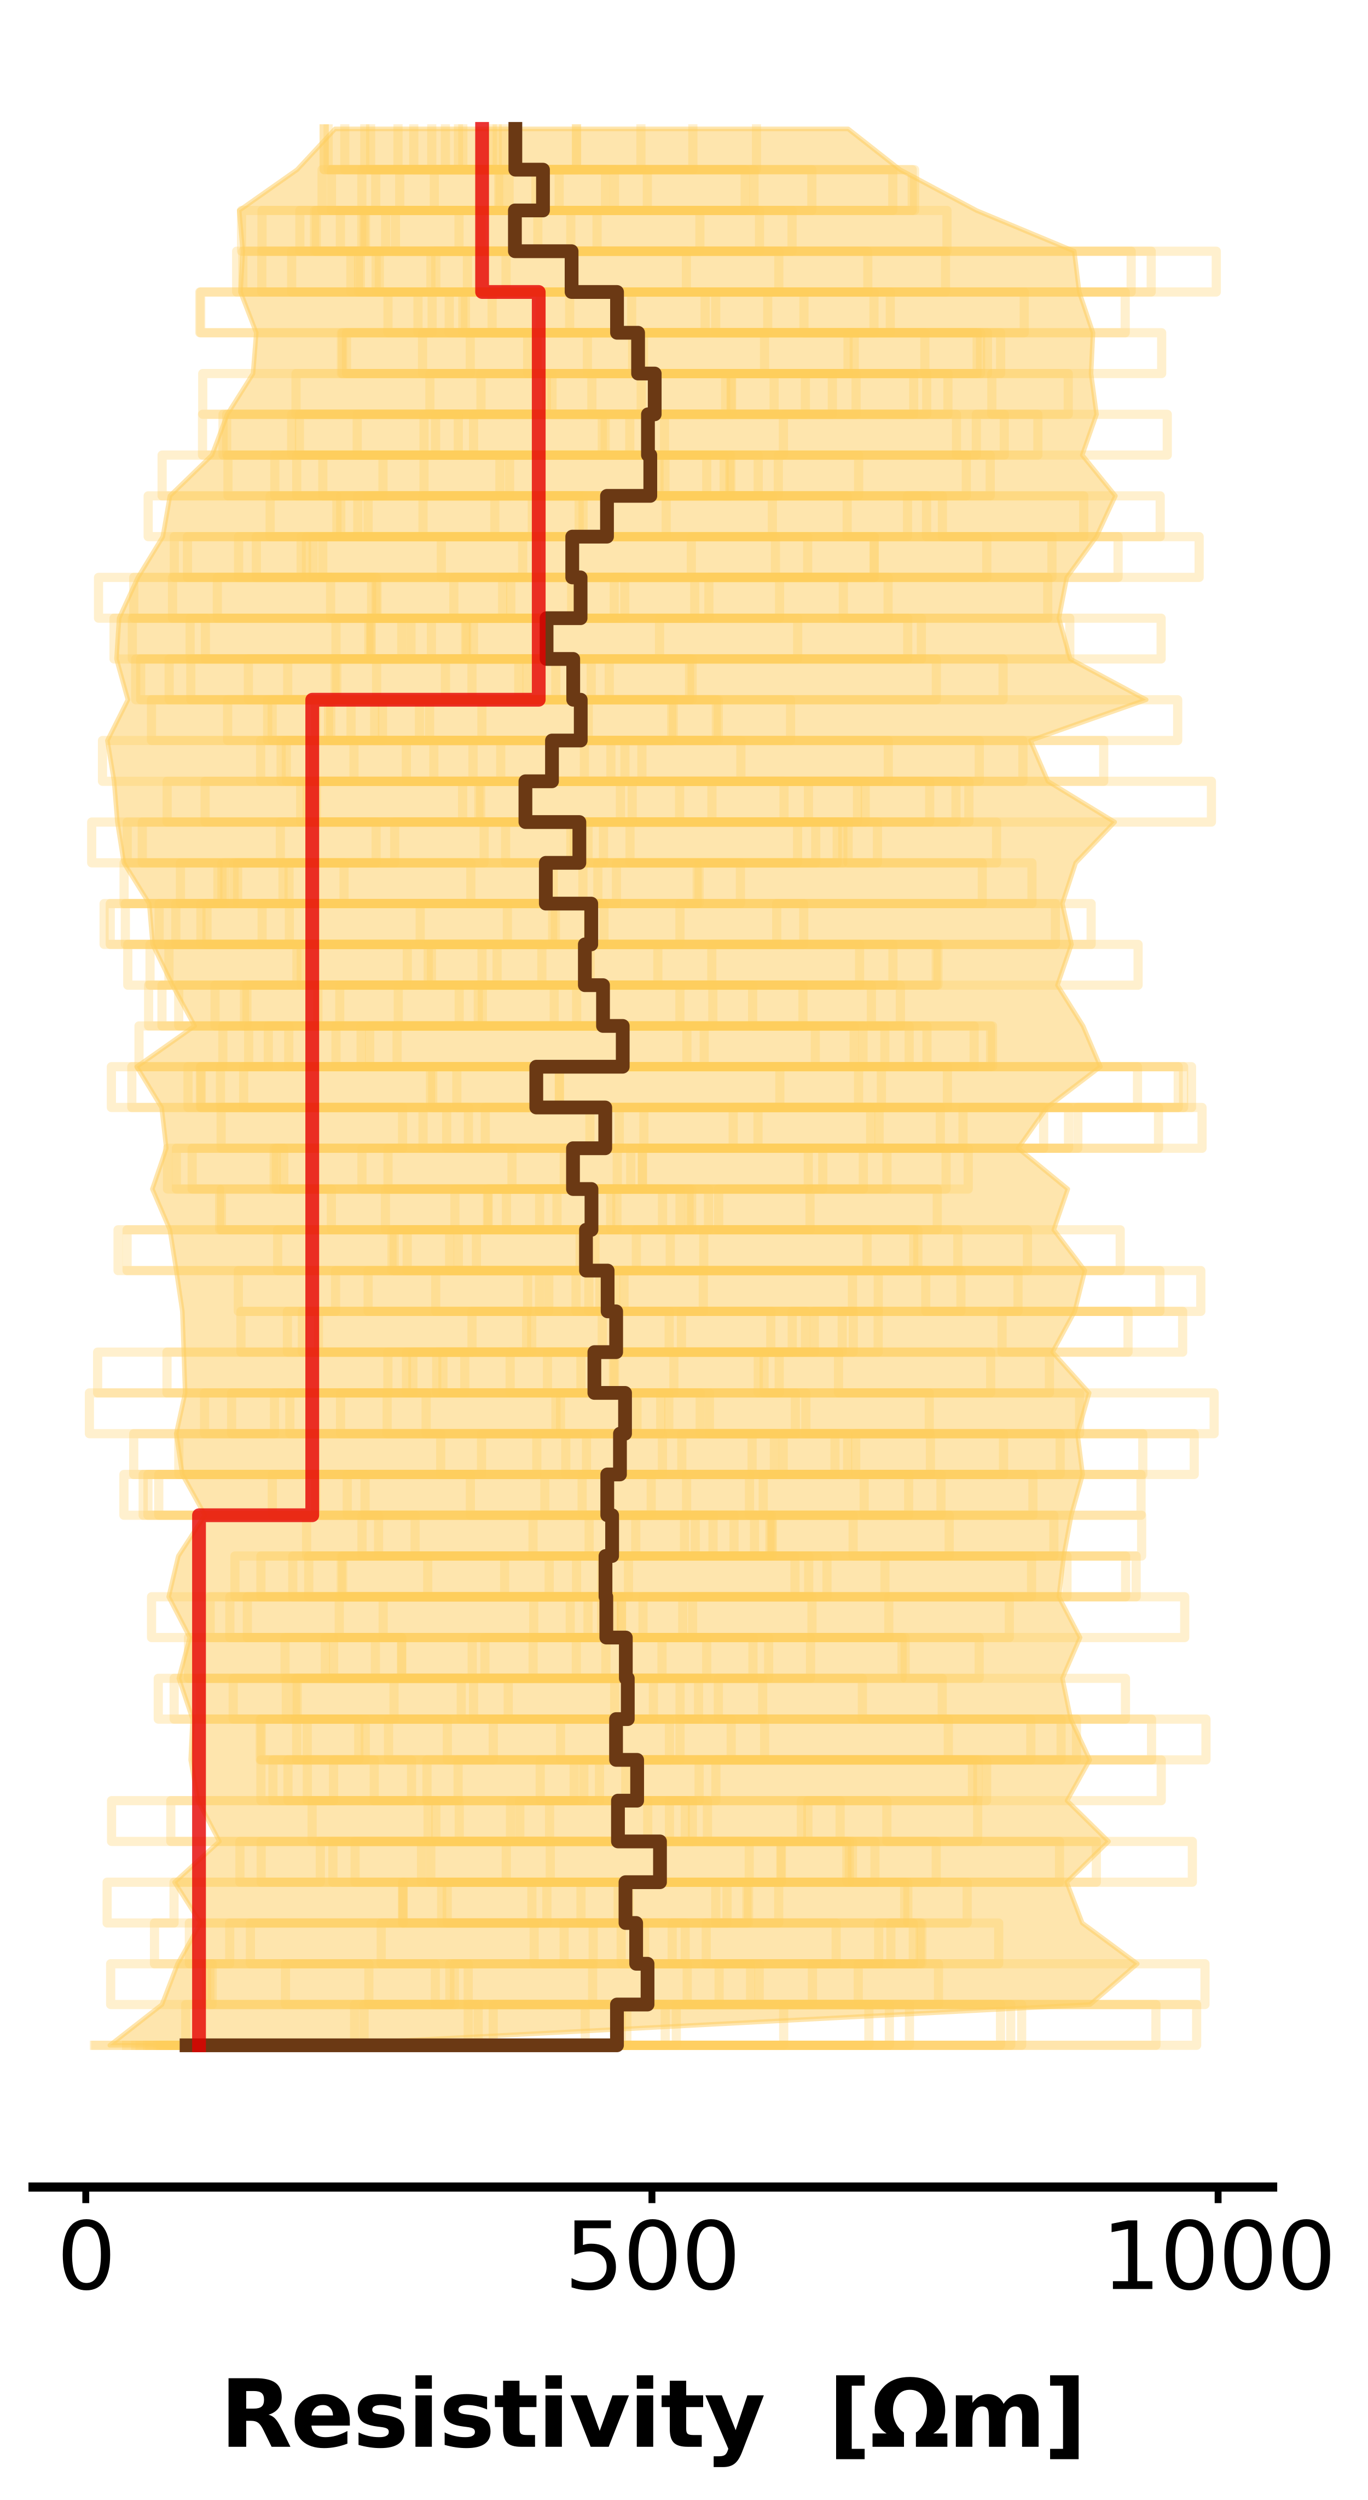 <?xml version="1.0" encoding="utf-8" standalone="no"?>
<!DOCTYPE svg PUBLIC "-//W3C//DTD SVG 1.1//EN"
  "http://www.w3.org/Graphics/SVG/1.1/DTD/svg11.dtd">
<svg xmlns:xlink="http://www.w3.org/1999/xlink" width="297.975pt" height="544.356pt" viewBox="0 0 297.975 544.356" xmlns="http://www.w3.org/2000/svg" version="1.1">
 <defs>
  <style type="text/css">*{stroke-linejoin: round; stroke-linecap: butt}</style>
 </defs>
 <g id="figure_1">
  <g id="patch_1">
   <path d="M 0 544.356 
L 297.975 544.356 
L 297.975 0 
L 0 0 
z
" style="fill: #ffffff"/>
  </g>
  <g id="axes_1">
   <g id="patch_2">
    <path d="M 7.2 466.2 
L 277.2 466.2 
L 277.2 7.2 
L 7.2 7.2 
z
" style="fill: #ffffff"/>
   </g>
   <g id="PolyCollection_1">
    <defs>
     <path id="m4cb17509aa" d="M 72.978 -516.293 
L 184.748 -516.293 
L 196.039 -507.414 
L 212.685 -498.536 
L 233.986 -489.658 
L 235.075 -480.78 
L 238.071 -471.902 
L 237.651 -463.024 
L 238.843 -454.146 
L 235.731 -445.267 
L 242.952 -436.389 
L 238.834 -427.511 
L 232.366 -418.633 
L 230.649 -409.755 
L 233.111 -400.877 
L 249.655 -391.999 
L 224.439 -383.12 
L 228.259 -374.242 
L 242.79 -365.364 
L 234.308 -356.486 
L 231.395 -347.608 
L 233.384 -338.73 
L 230.327 -329.852 
L 235.911 -320.973 
L 239.685 -312.095 
L 228.053 -303.217 
L 221.769 -294.339 
L 232.585 -285.461 
L 229.527 -276.583 
L 236.3 -267.705 
L 234.096 -258.826 
L 229.264 -249.948 
L 237.242 -241.07 
L 234.692 -232.192 
L 235.822 -223.314 
L 233.343 -214.436 
L 231.699 -205.558 
L 230.631 -196.679 
L 235.26 -187.801 
L 231.408 -178.923 
L 233.23 -170.045 
L 237.37 -161.167 
L 232.426 -152.289 
L 241.457 -143.411 
L 232.35 -134.532 
L 235.732 -125.654 
L 247.721 -116.776 
L 237.453 -107.898 
L 68.17 -99.02 
L 23.919 -99.02 
L 23.919 -99.02 
L 35.283 -107.898 
L 38.691 -116.776 
L 43.692 -125.654 
L 38.027 -134.532 
L 47.778 -143.411 
L 43.128 -152.289 
L 41.534 -161.167 
L 41.953 -170.045 
L 38.963 -178.923 
L 41.342 -187.801 
L 36.746 -196.679 
L 38.844 -205.558 
L 44.641 -214.436 
L 39.718 -223.314 
L 38.388 -232.192 
L 40.33 -241.07 
L 40.037 -249.948 
L 39.72 -258.826 
L 38.401 -267.705 
L 37.003 -276.583 
L 33.188 -285.461 
L 36.225 -294.339 
L 35.204 -303.217 
L 29.785 -312.095 
L 42.395 -320.973 
L 37.568 -329.852 
L 33.251 -338.73 
L 32.502 -347.608 
L 26.974 -356.486 
L 25.567 -365.364 
L 24.855 -374.242 
L 23.394 -383.12 
L 27.854 -391.999 
L 25.376 -400.877 
L 25.942 -409.755 
L 30.044 -418.633 
L 35.471 -427.511 
L 37.015 -436.389 
L 46.17 -445.267 
L 49.506 -454.146 
L 55.116 -463.024 
L 55.819 -471.902 
L 52.391 -480.78 
L 52.885 -489.658 
L 52.103 -498.536 
L 64.715 -507.414 
L 72.978 -516.293 
z
" style="stroke: #fecc5c; stroke-opacity: 0.5"/>
    </defs>
    <g clip-path="url(#pfdc340bd4a)">
     <use xlink:href="#m4cb17509aa" x="0" y="544.356" style="fill: #fecc5c; fill-opacity: 0.5; stroke: #fecc5c; stroke-opacity: 0.5"/>
    </g>
   </g>
   <g id="matplotlib.axis_1">
    <g id="xtick_1">
     <g id="line2d_1">
      <defs>
       <path id="mb554b889c2" d="M 0 0 
L 0 3.5 
" style="stroke: #000000; stroke-width: 1.5"/>
      </defs>
      <g>
       <use xlink:href="#mb554b889c2" x="18.686" y="476.2" style="stroke: #000000; stroke-width: 1.5"/>
      </g>
     </g>
     <g id="text_1">
      <!-- 0 -->
      <g transform="translate(12.324 498.397) scale(0.2 -0.2)">
       <defs>
        <path id="DejaVuSans-30" d="M 2034 4250 
Q 1547 4250 1301 3770 
Q 1056 3291 1056 2328 
Q 1056 1369 1301 889 
Q 1547 409 2034 409 
Q 2525 409 2770 889 
Q 3016 1369 3016 2328 
Q 3016 3291 2770 3770 
Q 2525 4250 2034 4250 
z
M 2034 4750 
Q 2819 4750 3233 4129 
Q 3647 3509 3647 2328 
Q 3647 1150 3233 529 
Q 2819 -91 2034 -91 
Q 1250 -91 836 529 
Q 422 1150 422 2328 
Q 422 3509 836 4129 
Q 1250 4750 2034 4750 
z
" transform="scale(0.016)"/>
       </defs>
       <use xlink:href="#DejaVuSans-30"/>
      </g>
     </g>
    </g>
    <g id="xtick_2">
     <g id="line2d_2">
      <g>
       <use xlink:href="#mb554b889c2" x="142.006" y="476.2" style="stroke: #000000; stroke-width: 1.5"/>
      </g>
     </g>
     <g id="text_2">
      <!-- 500 -->
      <g transform="translate(122.918 498.397) scale(0.2 -0.2)">
       <defs>
        <path id="DejaVuSans-35" d="M 691 4666 
L 3169 4666 
L 3169 4134 
L 1269 4134 
L 1269 2991 
Q 1406 3038 1543 3061 
Q 1681 3084 1819 3084 
Q 2600 3084 3056 2656 
Q 3513 2228 3513 1497 
Q 3513 744 3044 326 
Q 2575 -91 1722 -91 
Q 1428 -91 1123 -41 
Q 819 9 494 109 
L 494 744 
Q 775 591 1075 516 
Q 1375 441 1709 441 
Q 2250 441 2565 725 
Q 2881 1009 2881 1497 
Q 2881 1984 2565 2268 
Q 2250 2553 1709 2553 
Q 1456 2553 1204 2497 
Q 953 2441 691 2322 
L 691 4666 
z
" transform="scale(0.016)"/>
       </defs>
       <use xlink:href="#DejaVuSans-35"/>
       <use xlink:href="#DejaVuSans-30" x="63.623"/>
       <use xlink:href="#DejaVuSans-30" x="127.246"/>
      </g>
     </g>
    </g>
    <g id="xtick_3">
     <g id="line2d_3">
      <g>
       <use xlink:href="#mb554b889c2" x="265.325" y="476.2" style="stroke: #000000; stroke-width: 1.5"/>
      </g>
     </g>
     <g id="text_3">
      <!-- 1000 -->
      <g transform="translate(239.875 498.397) scale(0.2 -0.2)">
       <defs>
        <path id="DejaVuSans-31" d="M 794 531 
L 1825 531 
L 1825 4091 
L 703 3866 
L 703 4441 
L 1819 4666 
L 2450 4666 
L 2450 531 
L 3481 531 
L 3481 0 
L 794 0 
L 794 531 
z
" transform="scale(0.016)"/>
       </defs>
       <use xlink:href="#DejaVuSans-31"/>
       <use xlink:href="#DejaVuSans-30" x="63.623"/>
       <use xlink:href="#DejaVuSans-30" x="127.246"/>
       <use xlink:href="#DejaVuSans-30" x="190.869"/>
      </g>
     </g>
    </g>
    <g id="text_4">
     <!-- Resistivity  [$\Omega m$] -->
     <g transform="translate(47.9 532.756) scale(0.2 -0.2)">
      <defs>
       <path id="DejaVuSans-Bold-52" d="M 2297 2597 
Q 2675 2597 2839 2737 
Q 3003 2878 3003 3200 
Q 3003 3519 2839 3656 
Q 2675 3794 2297 3794 
L 1791 3794 
L 1791 2597 
L 2297 2597 
z
M 1791 1766 
L 1791 0 
L 588 0 
L 588 4666 
L 2425 4666 
Q 3347 4666 3776 4356 
Q 4206 4047 4206 3378 
Q 4206 2916 3982 2619 
Q 3759 2322 3309 2181 
Q 3556 2125 3751 1926 
Q 3947 1728 4147 1325 
L 4800 0 
L 3519 0 
L 2950 1159 
Q 2778 1509 2601 1637 
Q 2425 1766 2131 1766 
L 1791 1766 
z
" transform="scale(0.016)"/>
       <path id="DejaVuSans-Bold-65" d="M 4031 1759 
L 4031 1441 
L 1416 1441 
Q 1456 1047 1700 850 
Q 1944 653 2381 653 
Q 2734 653 3104 758 
Q 3475 863 3866 1075 
L 3866 213 
Q 3469 63 3072 -14 
Q 2675 -91 2278 -91 
Q 1328 -91 801 392 
Q 275 875 275 1747 
Q 275 2603 792 3093 
Q 1309 3584 2216 3584 
Q 3041 3584 3536 3087 
Q 4031 2591 4031 1759 
z
M 2881 2131 
Q 2881 2450 2695 2645 
Q 2509 2841 2209 2841 
Q 1884 2841 1681 2658 
Q 1478 2475 1428 2131 
L 2881 2131 
z
" transform="scale(0.016)"/>
       <path id="DejaVuSans-Bold-73" d="M 3272 3391 
L 3272 2541 
Q 2913 2691 2578 2766 
Q 2244 2841 1947 2841 
Q 1628 2841 1473 2761 
Q 1319 2681 1319 2516 
Q 1319 2381 1436 2309 
Q 1553 2238 1856 2203 
L 2053 2175 
Q 2913 2066 3209 1816 
Q 3506 1566 3506 1031 
Q 3506 472 3093 190 
Q 2681 -91 1863 -91 
Q 1516 -91 1145 -36 
Q 775 19 384 128 
L 384 978 
Q 719 816 1070 734 
Q 1422 653 1784 653 
Q 2113 653 2278 743 
Q 2444 834 2444 1013 
Q 2444 1163 2330 1236 
Q 2216 1309 1875 1350 
L 1678 1375 
Q 931 1469 631 1722 
Q 331 1975 331 2491 
Q 331 3047 712 3315 
Q 1094 3584 1881 3584 
Q 2191 3584 2531 3537 
Q 2872 3491 3272 3391 
z
" transform="scale(0.016)"/>
       <path id="DejaVuSans-Bold-69" d="M 538 3500 
L 1656 3500 
L 1656 0 
L 538 0 
L 538 3500 
z
M 538 4863 
L 1656 4863 
L 1656 3950 
L 538 3950 
L 538 4863 
z
" transform="scale(0.016)"/>
       <path id="DejaVuSans-Bold-74" d="M 1759 4494 
L 1759 3500 
L 2913 3500 
L 2913 2700 
L 1759 2700 
L 1759 1216 
Q 1759 972 1856 886 
Q 1953 800 2241 800 
L 2816 800 
L 2816 0 
L 1856 0 
Q 1194 0 917 276 
Q 641 553 641 1216 
L 641 2700 
L 84 2700 
L 84 3500 
L 641 3500 
L 641 4494 
L 1759 4494 
z
" transform="scale(0.016)"/>
       <path id="DejaVuSans-Bold-76" d="M 97 3500 
L 1216 3500 
L 2088 1081 
L 2956 3500 
L 4078 3500 
L 2700 0 
L 1472 0 
L 97 3500 
z
" transform="scale(0.016)"/>
       <path id="DejaVuSans-Bold-79" d="M 78 3500 
L 1197 3500 
L 2138 1125 
L 2938 3500 
L 4056 3500 
L 2584 -331 
Q 2363 -916 2067 -1148 
Q 1772 -1381 1288 -1381 
L 641 -1381 
L 641 -647 
L 991 -647 
Q 1275 -647 1404 -556 
Q 1534 -466 1606 -231 
L 1638 -134 
L 78 3500 
z
" transform="scale(0.016)"/>
       <path id="DejaVuSans-Bold-20" transform="scale(0.016)"/>
       <path id="DejaVuSans-Bold-5b" d="M 550 4863 
L 2491 4863 
L 2491 4159 
L 1613 4159 
L 1613 -141 
L 2491 -141 
L 2491 -844 
L 550 -844 
L 550 4863 
z
" transform="scale(0.016)"/>
       <path id="DejaVuSans-Bold-3a9" d="M 2719 4750 
Q 3841 4750 4480 4106 
Q 5119 3463 5119 2494 
Q 5119 1406 4306 909 
L 5266 909 
L 5266 0 
L 3125 0 
L 3125 975 
Q 3244 1041 3334 1131 
Q 3875 1678 3875 2466 
Q 3875 3066 3572 3472 
Q 3269 3878 2719 3878 
Q 2169 3878 1866 3472 
Q 1563 3066 1563 2466 
Q 1563 1678 2103 1131 
Q 2194 1041 2313 975 
L 2313 0 
L 172 0 
L 172 909 
L 1131 909 
Q 319 1406 319 2494 
Q 319 3463 958 4106 
Q 1597 4750 2719 4750 
z
" transform="scale(0.016)"/>
       <path id="DejaVuSans-Bold-6d" d="M 3781 2919 
Q 3994 3244 4286 3414 
Q 4578 3584 4928 3584 
Q 5531 3584 5847 3212 
Q 6163 2841 6163 2131 
L 6163 0 
L 5038 0 
L 5038 1825 
Q 5041 1866 5042 1909 
Q 5044 1953 5044 2034 
Q 5044 2406 4934 2573 
Q 4825 2741 4581 2741 
Q 4263 2741 4089 2478 
Q 3916 2216 3909 1719 
L 3909 0 
L 2784 0 
L 2784 1825 
Q 2784 2406 2684 2573 
Q 2584 2741 2328 2741 
Q 2006 2741 1831 2477 
Q 1656 2213 1656 1722 
L 1656 0 
L 531 0 
L 531 3500 
L 1656 3500 
L 1656 2988 
Q 1863 3284 2130 3434 
Q 2397 3584 2719 3584 
Q 3081 3584 3359 3409 
Q 3638 3234 3781 2919 
z
" transform="scale(0.016)"/>
       <path id="DejaVuSans-Bold-5d" d="M 2375 -844 
L 434 -844 
L 434 -141 
L 1313 -141 
L 1313 4159 
L 434 4159 
L 434 4863 
L 2375 4863 
L 2375 -844 
z
" transform="scale(0.016)"/>
      </defs>
      <use xlink:href="#DejaVuSans-Bold-52" transform="translate(0 0.016)"/>
      <use xlink:href="#DejaVuSans-Bold-65" transform="translate(77.002 0.016)"/>
      <use xlink:href="#DejaVuSans-Bold-73" transform="translate(144.824 0.016)"/>
      <use xlink:href="#DejaVuSans-Bold-69" transform="translate(204.346 0.016)"/>
      <use xlink:href="#DejaVuSans-Bold-73" transform="translate(238.623 0.016)"/>
      <use xlink:href="#DejaVuSans-Bold-74" transform="translate(298.145 0.016)"/>
      <use xlink:href="#DejaVuSans-Bold-69" transform="translate(345.947 0.016)"/>
      <use xlink:href="#DejaVuSans-Bold-76" transform="translate(380.225 0.016)"/>
      <use xlink:href="#DejaVuSans-Bold-69" transform="translate(445.41 0.016)"/>
      <use xlink:href="#DejaVuSans-Bold-74" transform="translate(479.688 0.016)"/>
      <use xlink:href="#DejaVuSans-Bold-79" transform="translate(527.49 0.016)"/>
      <use xlink:href="#DejaVuSans-Bold-20" transform="translate(592.676 0.016)"/>
      <use xlink:href="#DejaVuSans-Bold-20" transform="translate(627.49 0.016)"/>
      <use xlink:href="#DejaVuSans-Bold-5b" transform="translate(662.305 0.016)"/>
      <use xlink:href="#DejaVuSans-Bold-3a9" transform="translate(708.008 0.016)"/>
      <use xlink:href="#DejaVuSans-Bold-6d" transform="translate(793.018 0.016)"/>
      <use xlink:href="#DejaVuSans-Bold-5d" transform="translate(897.217 0.016)"/>
     </g>
    </g>
   </g>
   <g id="line2d_4">
    <path d="M 125.538 28.064 
L 125.538 36.942 
L 87.061 36.942 
L 87.061 45.82 
L 130.049 45.82 
L 130.049 54.698 
L 93.865 54.698 
L 93.865 63.576 
L 100.811 63.576 
L 100.811 72.454 
L 212.832 72.454 
L 212.832 81.332 
L 104.77 81.332 
L 104.77 90.211 
L 94.872 90.211 
L 94.872 99.089 
L 110.988 99.089 
L 110.988 107.967 
L 77.938 107.967 
L 77.938 116.845 
L 229.134 116.845 
L 229.134 125.723 
L 124.52 125.723 
L 124.52 134.601 
L 89.52 134.601 
L 89.52 143.479 
L 30.634 143.479 
L 30.634 152.358 
L 172.207 152.358 
L 172.207 161.236 
L 88.511 161.236 
L 88.511 170.114 
L 104.304 170.114 
L 104.304 178.992 
L 128.082 178.992 
L 128.082 187.87 
L 213.959 187.87 
L 213.959 196.748 
L 169.179 196.748 
L 169.179 205.626 
L 36.799 205.626 
L 36.799 214.505 
L 35.281 214.505 
L 35.281 223.383 
L 212.181 223.383 
L 212.181 232.261 
L 43.652 232.261 
L 43.652 241.139 
L 92.14 241.139 
L 92.14 250.017 
L 188.054 250.017 
L 188.054 258.895 
L 117.541 258.895 
L 117.541 267.774 
L 60.485 267.774 
L 60.485 276.652 
L 201.644 276.652 
L 201.644 285.53 
L 257.598 285.53 
L 257.598 294.408 
L 165.169 294.408 
L 165.169 303.286 
L 202.41 303.286 
L 202.41 312.164 
L 148.509 312.164 
L 148.509 321.042 
L 32.221 321.042 
L 32.221 329.921 
L 206.752 329.921 
L 206.752 338.799 
L 74.344 338.799 
L 74.344 347.677 
L 135.346 347.677 
L 135.346 356.555 
L 153.931 356.555 
L 153.931 365.433 
L 85.824 365.433 
L 85.824 374.311 
L 56.676 374.311 
L 56.676 383.189 
L 211.821 383.189 
L 211.821 392.068 
L 175.97 392.068 
L 175.97 400.946 
L 238.802 400.946 
L 238.802 409.824 
L 87.807 409.824 
L 87.807 418.702 
L 149.242 418.702 
L 149.242 427.58 
L 140.69 427.58 
L 140.69 436.458 
L 193.718 436.458 
L 193.718 445.336 
L 32.643 445.336 
" clip-path="url(#pfdc340bd4a)" style="fill: none; stroke: #fecc5c; stroke-opacity: 0.3; stroke-width: 2; stroke-linecap: square"/>
   </g>
   <g id="line2d_5">
    <path d="M 86.693 28.064 
L 86.693 36.942 
L 141.004 36.942 
L 141.004 45.82 
L 83.999 45.82 
L 83.999 54.698 
L 81.923 54.698 
L 81.923 63.576 
L 137.595 63.576 
L 137.595 72.454 
L 217.956 72.454 
L 217.956 81.332 
L 158.044 81.332 
L 158.044 90.211 
L 44.114 90.211 
L 44.114 99.089 
L 144.844 99.089 
L 144.844 107.967 
L 205.271 107.967 
L 205.271 116.845 
L 243.535 116.845 
L 243.535 125.723 
L 29.138 125.723 
L 29.138 134.601 
L 44.731 134.601 
L 44.731 143.479 
L 150.755 143.479 
L 150.755 152.358 
L 71.543 152.358 
L 71.543 161.236 
L 77.104 161.236 
L 77.104 170.114 
L 68.904 170.114 
L 68.904 178.992 
L 217.073 178.992 
L 217.073 187.87 
L 50.988 187.87 
L 50.988 196.748 
L 22.678 196.748 
L 22.678 205.626 
L 247.895 205.626 
L 247.895 214.505 
L 38.93 214.505 
L 38.93 223.383 
L 187.98 223.383 
L 187.98 232.261 
L 187.011 232.261 
L 187.011 241.139 
L 232.739 241.139 
L 232.739 250.017 
L 60.193 250.017 
L 60.193 258.895 
L 134.371 258.895 
L 134.371 267.774 
L 25.714 267.774 
L 25.714 276.652 
L 252.648 276.652 
L 252.648 285.53 
L 177.381 285.53 
L 177.381 294.408 
L 119.247 294.408 
L 119.247 303.286 
L 74.178 303.286 
L 74.178 312.164 
L 260.124 312.164 
L 260.124 321.042 
L 59.311 321.042 
L 59.311 329.921 
L 66.777 329.921 
L 66.777 338.799 
L 109.921 338.799 
L 109.921 347.677 
L 50.066 347.677 
L 50.066 356.555 
L 87.466 356.555 
L 87.466 365.433 
L 43.67 365.433 
L 43.67 374.311 
L 250.824 374.311 
L 250.824 383.189 
L 66.95 383.189 
L 66.95 392.068 
L 150.814 392.068 
L 150.814 400.946 
L 56.886 400.946 
L 56.886 409.824 
L 137.031 409.824 
L 137.031 418.702 
L 135.312 418.702 
L 135.312 427.58 
L 262.47 427.58 
L 262.47 436.458 
L 147.312 436.458 
L 147.312 445.336 
L 34.948 445.336 
" clip-path="url(#pfdc340bd4a)" style="fill: none; stroke: #fecc5c; stroke-opacity: 0.3; stroke-width: 2; stroke-linecap: square"/>
   </g>
   <g id="line2d_6">
    <path d="M 94.046 28.064 
L 94.046 36.942 
L 121.795 36.942 
L 121.795 45.82 
L 104.823 45.82 
L 104.823 54.698 
L 94.919 54.698 
L 94.919 63.576 
L 84.515 63.576 
L 84.515 72.454 
L 127.946 72.454 
L 127.946 81.332 
L 232.68 81.332 
L 232.68 90.211 
L 212.656 90.211 
L 212.656 99.089 
L 64.63 99.089 
L 64.63 107.967 
L 73.381 107.967 
L 73.381 116.845 
L 55.838 116.845 
L 55.838 125.723 
L 136.087 125.723 
L 136.087 134.601 
L 80.342 134.601 
L 80.342 143.479 
L 82.029 143.479 
L 82.029 152.358 
L 256.518 152.358 
L 256.518 161.236 
L 94.493 161.236 
L 94.493 170.114 
L 211.032 170.114 
L 211.032 178.992 
L 27.709 178.992 
L 27.709 187.87 
L 74.939 187.87 
L 74.939 196.748 
L 34.662 196.748 
L 34.662 205.626 
L 187.228 205.626 
L 187.228 214.505 
L 125.599 214.505 
L 125.599 223.383 
L 153.392 223.383 
L 153.392 232.261 
L 121.84 232.261 
L 121.84 241.139 
L 105.703 241.139 
L 105.703 250.017 
L 59.711 250.017 
L 59.711 258.895 
L 150.081 258.895 
L 150.081 267.774 
L 223.804 267.774 
L 223.804 276.652 
L 185.686 276.652 
L 185.686 285.53 
L 172.569 285.53 
L 172.569 294.408 
L 89.941 294.408 
L 89.941 303.286 
L 19.473 303.286 
L 19.473 312.164 
L 248.923 312.164 
L 248.923 321.042 
L 188.235 321.042 
L 188.235 329.921 
L 229.545 329.921 
L 229.545 338.799 
L 125.582 338.799 
L 125.582 347.677 
L 73.898 347.677 
L 73.898 356.555 
L 213.279 356.555 
L 213.279 365.433 
L 34.474 365.433 
L 34.474 374.311 
L 79.561 374.311 
L 79.561 383.189 
L 59.455 383.189 
L 59.455 392.068 
L 94.928 392.068 
L 94.928 400.946 
L 119.861 400.946 
L 119.861 409.824 
L 162.696 409.824 
L 162.696 418.702 
L 153.825 418.702 
L 153.825 427.58 
L 165.366 427.58 
L 165.366 436.458 
L 251.784 436.458 
L 251.784 445.336 
L 39.675 445.336 
" clip-path="url(#pfdc340bd4a)" style="fill: none; stroke: #fecc5c; stroke-opacity: 0.3; stroke-width: 2; stroke-linecap: square"/>
   </g>
   <g id="line2d_7">
    <path d="M 70.635 28.064 
L 70.635 36.942 
L 194.464 36.942 
L 194.464 45.82 
L 79.608 45.82 
L 79.608 54.698 
L 63.526 54.698 
L 63.526 63.576 
L 175.114 63.576 
L 175.114 72.454 
L 186.076 72.454 
L 186.076 81.332 
L 168.613 81.332 
L 168.613 90.211 
L 137.169 90.211 
L 137.169 99.089 
L 70.311 99.089 
L 70.311 107.967 
L 107.785 107.967 
L 107.785 116.845 
L 68.193 116.845 
L 68.193 125.723 
L 80.942 125.723 
L 80.942 134.601 
L 200.696 134.601 
L 200.696 143.479 
L 29.56 143.479 
L 29.56 152.358 
L 146.653 152.358 
L 146.653 161.236 
L 136.119 161.236 
L 136.119 170.114 
L 135.149 170.114 
L 135.149 178.992 
L 191.129 178.992 
L 191.129 187.87 
L 130.222 187.87 
L 130.222 196.748 
L 128.175 196.748 
L 128.175 205.626 
L 194.494 205.626 
L 194.494 214.505 
L 46.84 214.505 
L 46.84 223.383 
L 186.056 223.383 
L 186.056 232.261 
L 191.983 232.261 
L 191.983 241.139 
L 159.707 241.139 
L 159.707 250.017 
L 137.385 250.017 
L 137.385 258.895 
L 110.318 258.895 
L 110.318 267.774 
L 145.995 267.774 
L 145.995 276.652 
L 221.748 276.652 
L 221.748 285.53 
L 62.607 285.53 
L 62.607 294.408 
L 215.784 294.408 
L 215.784 303.286 
L 138.741 303.286 
L 138.741 312.164 
L 181.869 312.164 
L 181.869 321.042 
L 149.543 321.042 
L 149.543 329.921 
L 116.106 329.921 
L 116.106 338.799 
L 232.412 338.799 
L 232.412 347.677 
L 128.079 347.677 
L 128.079 356.555 
L 70.861 356.555 
L 70.861 365.433 
L 100.462 365.433 
L 100.462 374.311 
L 145.813 374.311 
L 145.813 383.189 
L 136.309 383.189 
L 136.309 392.068 
L 154.102 392.068 
L 154.102 400.946 
L 170.079 400.946 
L 170.079 409.824 
L 155.904 409.824 
L 155.904 418.702 
L 182.126 418.702 
L 182.126 427.58 
L 156.63 427.58 
L 156.63 436.458 
L 107.429 436.458 
L 107.429 445.336 
L 27.572 445.336 
" clip-path="url(#pfdc340bd4a)" style="fill: none; stroke: #fecc5c; stroke-opacity: 0.3; stroke-width: 2; stroke-linecap: square"/>
   </g>
   <g id="line2d_8">
    <path d="M 150.915 28.064 
L 150.915 36.942 
L 70.152 36.942 
L 70.152 45.82 
L 206.267 45.82 
L 206.267 54.698 
L 57.028 54.698 
L 57.028 63.576 
L 190.37 63.576 
L 190.37 72.454 
L 74.373 72.454 
L 74.373 81.332 
L 186.467 81.332 
L 186.467 90.211 
L 144.748 90.211 
L 144.748 99.089 
L 158.951 99.089 
L 158.951 107.967 
L 115.949 107.967 
L 115.949 116.845 
L 65.594 116.845 
L 65.594 125.723 
L 37.578 125.723 
L 37.578 134.601 
L 252.915 134.601 
L 252.915 143.479 
L 62.671 143.479 
L 62.671 152.358 
L 91.36 152.358 
L 91.36 161.236 
L 213.304 161.236 
L 213.304 170.114 
L 148.031 170.114 
L 148.031 178.992 
L 19.973 178.992 
L 19.973 187.87 
L 47.47 187.87 
L 47.47 196.748 
L 120.372 196.748 
L 120.372 205.626 
L 203.92 205.626 
L 203.92 214.505 
L 104.181 214.505 
L 104.181 223.383 
L 80.521 223.383 
L 80.521 232.261 
L 247.77 232.261 
L 247.77 241.139 
L 48.173 241.139 
L 48.173 250.017 
L 61.808 250.017 
L 61.808 258.895 
L 148.123 258.895 
L 148.123 267.774 
L 138.608 267.774 
L 138.608 276.652 
L 73.086 276.652 
L 73.086 285.53 
L 52.489 285.53 
L 52.489 294.408 
L 101.241 294.408 
L 101.241 303.286 
L 50.458 303.286 
L 50.458 312.164 
L 144.288 312.164 
L 144.288 321.042 
L 75.632 321.042 
L 75.632 329.921 
L 164.348 329.921 
L 164.348 338.799 
L 74.636 338.799 
L 74.636 347.677 
L 258.049 347.677 
L 258.049 356.555 
L 62.084 356.555 
L 62.084 365.433 
L 152.155 365.433 
L 152.155 374.311 
L 64.625 374.311 
L 64.625 383.189 
L 89.641 383.189 
L 89.641 392.068 
L 67.981 392.068 
L 67.981 400.946 
L 93.843 400.946 
L 93.843 409.824 
L 169.615 409.824 
L 169.615 418.702 
L 54.543 418.702 
L 54.543 427.58 
L 80.347 427.58 
L 80.347 436.458 
L 217.927 436.458 
L 217.927 445.336 
L 55.498 445.336 
" clip-path="url(#pfdc340bd4a)" style="fill: none; stroke: #fecc5c; stroke-opacity: 0.3; stroke-width: 2; stroke-linecap: square"/>
   </g>
   <g id="line2d_9">
    <path d="M 79.454 28.064 
L 79.454 36.942 
L 164.241 36.942 
L 164.241 45.82 
L 78.791 45.82 
L 78.791 54.698 
L 76.432 54.698 
L 76.432 63.576 
L 193.923 63.576 
L 193.923 72.454 
L 184.717 72.454 
L 184.717 81.332 
L 139.67 81.332 
L 139.67 90.211 
L 49.37 90.211 
L 49.37 99.089 
L 157.738 99.089 
L 157.738 107.967 
L 236.059 107.967 
L 236.059 116.845 
L 40.835 116.845 
L 40.835 125.723 
L 228.218 125.723 
L 228.218 134.601 
L 101.406 134.601 
L 101.406 143.479 
L 102.809 143.479 
L 102.809 152.358 
L 81.616 152.358 
L 81.616 161.236 
L 161.374 161.236 
L 161.374 170.114 
L 66.907 170.114 
L 66.907 178.992 
L 184.73 178.992 
L 184.73 187.87 
L 224.777 187.87 
L 224.777 196.748 
L 57.092 196.748 
L 57.092 205.626 
L 143.29 205.626 
L 143.29 214.505 
L 32.372 214.505 
L 32.372 223.383 
L 62.898 223.383 
L 62.898 232.261 
L 206.362 232.261 
L 206.362 241.139 
L 165.115 241.139 
L 165.115 250.017 
L 179.218 250.017 
L 179.218 258.895 
L 156.534 258.895 
L 156.534 267.774 
L 199.02 267.774 
L 199.02 276.652 
L 135.921 276.652 
L 135.921 285.53 
L 69.354 285.53 
L 69.354 294.408 
L 133.629 294.408 
L 133.629 303.286 
L 84.324 303.286 
L 84.324 312.164 
L 95.994 312.164 
L 95.994 321.042 
L 163.254 321.042 
L 163.254 329.921 
L 248.667 329.921 
L 248.667 338.799 
L 192.751 338.799 
L 192.751 347.677 
L 53.881 347.677 
L 53.881 356.555 
L 81.766 356.555 
L 81.766 365.433 
L 64.744 365.433 
L 64.744 374.311 
L 56.913 374.311 
L 56.913 383.189 
L 81.518 383.189 
L 81.518 392.068 
L 100.023 392.068 
L 100.023 400.946 
L 203.93 400.946 
L 203.93 409.824 
L 119.118 409.824 
L 119.118 418.702 
L 83.042 418.702 
L 83.042 427.58 
L 101.983 427.58 
L 101.983 436.458 
L 104.154 436.458 
L 104.154 445.336 
L 42.698 445.336 
" clip-path="url(#pfdc340bd4a)" style="fill: none; stroke: #fecc5c; stroke-opacity: 0.3; stroke-width: 2; stroke-linecap: square"/>
   </g>
   <g id="line2d_10">
    <path d="M 107.234 28.064 
L 107.234 36.942 
L 94.608 36.942 
L 94.608 45.82 
L 124.33 45.82 
L 124.33 54.698 
L 110.229 54.698 
L 110.229 63.576 
L 91.044 63.576 
L 91.044 72.454 
L 116.821 72.454 
L 116.821 81.332 
L 159.367 81.332 
L 159.367 90.211 
L 92.365 90.211 
L 92.365 99.089 
L 153.943 99.089 
L 153.943 107.967 
L 145.112 107.967 
L 145.112 116.845 
L 51.969 116.845 
L 51.969 125.723 
L 193.441 125.723 
L 193.441 134.601 
L 93.966 134.601 
L 93.966 143.479 
L 54.102 143.479 
L 54.102 152.358 
L 156.45 152.358 
L 156.45 161.236 
L 127.3 161.236 
L 127.3 170.114 
L 170.768 170.114 
L 170.768 178.992 
L 183.579 178.992 
L 183.579 187.87 
L 120.5 187.87 
L 120.5 196.748 
L 38.305 196.748 
L 38.305 205.626 
L 65.61 205.626 
L 65.61 214.505 
L 196.119 214.505 
L 196.119 223.383 
L 78.658 223.383 
L 78.658 232.261 
L 99.507 232.261 
L 99.507 241.139 
L 191.48 241.139 
L 191.48 250.017 
L 36.485 250.017 
L 36.485 258.895 
L 121.317 258.895 
L 121.317 267.774 
L 85.863 267.774 
L 85.863 276.652 
L 130.682 276.652 
L 130.682 285.53 
L 245.708 285.53 
L 245.708 294.408 
L 84.489 294.408 
L 84.489 303.286 
L 59.794 303.286 
L 59.794 312.164 
L 29.132 312.164 
L 29.132 321.042 
L 102.459 321.042 
L 102.459 329.921 
L 159.888 329.921 
L 159.888 338.799 
L 176.147 338.799 
L 176.147 347.677 
L 150.861 347.677 
L 150.861 356.555 
L 116.12 356.555 
L 116.12 365.433 
L 110.701 365.433 
L 110.701 374.311 
L 166.55 374.311 
L 166.55 383.189 
L 125.059 383.189 
L 125.059 392.068 
L 113.225 392.068 
L 113.225 400.946 
L 230.781 400.946 
L 230.781 409.824 
L 87.648 409.824 
L 87.648 418.702 
L 200.42 418.702 
L 200.42 427.58 
L 62.183 427.58 
L 62.183 436.458 
L 136.544 436.458 
L 136.544 445.336 
L 34.437 445.336 
" clip-path="url(#pfdc340bd4a)" style="fill: none; stroke: #fecc5c; stroke-opacity: 0.3; stroke-width: 2; stroke-linecap: square"/>
   </g>
   <g id="line2d_11">
    <path d="M 70.588 28.064 
L 70.588 36.942 
L 198.701 36.942 
L 198.701 45.82 
L 79.321 45.82 
L 79.321 54.698 
L 78.095 54.698 
L 78.095 63.576 
L 97.86 63.576 
L 97.86 72.454 
L 166.532 72.454 
L 166.532 81.332 
L 159.234 81.332 
L 159.234 90.211 
L 254.25 90.211 
L 254.25 99.089 
L 83.418 99.089 
L 83.418 107.967 
L 32.276 107.967 
L 32.276 116.845 
L 261.192 116.845 
L 261.192 125.723 
L 154.408 125.723 
L 154.408 134.601 
L 80.818 134.601 
L 80.818 143.479 
L 150.197 143.479 
L 150.197 152.358 
L 93.561 152.358 
L 93.561 161.236 
L 56.777 161.236 
L 56.777 170.114 
L 202.502 170.114 
L 202.502 178.992 
L 61.062 178.992 
L 61.062 187.87 
L 51.767 187.87 
L 51.767 196.748 
L 63.029 196.748 
L 63.029 205.626 
L 118.021 205.626 
L 118.021 214.505 
L 155.27 214.505 
L 155.27 223.383 
L 86.489 223.383 
L 86.489 232.261 
L 169.869 232.261 
L 169.869 241.139 
L 134.885 241.139 
L 134.885 250.017 
L 134.449 250.017 
L 134.449 258.895 
L 48.232 258.895 
L 48.232 267.774 
L 126.358 267.774 
L 126.358 276.652 
L 134.102 276.652 
L 134.102 285.53 
L 191.288 285.53 
L 191.288 294.408 
L 96.484 294.408 
L 96.484 303.286 
L 152.509 303.286 
L 152.509 312.164 
L 202.665 312.164 
L 202.665 321.042 
L 68.761 321.042 
L 68.761 329.921 
L 149.103 329.921 
L 149.103 338.799 
L 173.162 338.799 
L 173.162 347.677 
L 135.384 347.677 
L 135.384 356.555 
L 131.967 356.555 
L 131.967 365.433 
L 50.8 365.433 
L 50.8 374.311 
L 97.44 374.311 
L 97.44 383.189 
L 212.999 383.189 
L 212.999 392.068 
L 212.952 392.068 
L 212.952 400.946 
L 170.2 400.946 
L 170.2 409.824 
L 134.638 409.824 
L 134.638 418.702 
L 122.875 418.702 
L 122.875 427.58 
L 149.69 427.58 
L 149.69 436.458 
L 189.257 436.458 
L 189.257 445.336 
L 35.078 445.336 
" clip-path="url(#pfdc340bd4a)" style="fill: none; stroke: #fecc5c; stroke-opacity: 0.3; stroke-width: 2; stroke-linecap: square"/>
   </g>
   <g id="line2d_12">
    <path d="M 100.812 28.064 
L 100.812 36.942 
L 133.852 36.942 
L 133.852 45.82 
L 65.314 45.82 
L 65.314 54.698 
L 189.022 54.698 
L 189.022 63.576 
L 124.076 63.576 
L 124.076 72.454 
L 74.63 72.454 
L 74.63 81.332 
L 120.242 81.332 
L 120.242 90.211 
L 218.754 90.211 
L 218.754 99.089 
L 169.534 99.089 
L 169.534 107.967 
L 74.219 107.967 
L 74.219 116.845 
L 190.452 116.845 
L 190.452 125.723 
L 21.46 125.723 
L 21.46 134.601 
L 80.792 134.601 
L 80.792 143.479 
L 203.946 143.479 
L 203.946 152.358 
L 128.128 152.358 
L 128.128 161.236 
L 109.073 161.236 
L 109.073 170.114 
L 44.674 170.114 
L 44.674 178.992 
L 182.355 178.992 
L 182.355 187.87 
L 152.27 187.87 
L 152.27 196.748 
L 91.53 196.748 
L 91.53 205.626 
L 108.279 205.626 
L 108.279 214.505 
L 53.256 214.505 
L 53.256 223.383 
L 177.586 223.383 
L 177.586 232.261 
L 43.837 232.261 
L 43.837 241.139 
L 261.828 241.139 
L 261.828 250.017 
L 193.195 250.017 
L 193.195 258.895 
L 176.434 258.895 
L 176.434 267.774 
L 27.68 267.774 
L 27.68 276.652 
L 117.523 276.652 
L 117.523 285.53 
L 131.186 285.53 
L 131.186 294.408 
L 133.88 294.408 
L 133.88 303.286 
L 122.089 303.286 
L 122.089 312.164 
L 127.747 312.164 
L 127.747 321.042 
L 141.845 321.042 
L 141.845 329.921 
L 138.472 329.921 
L 138.472 338.799 
L 119.623 338.799 
L 119.623 347.677 
L 83.463 347.677 
L 83.463 356.555 
L 87.505 356.555 
L 87.505 365.433 
L 142.326 365.433 
L 142.326 374.311 
L 107.442 374.311 
L 107.442 383.189 
L 99.78 383.189 
L 99.78 392.068 
L 37.205 392.068 
L 37.205 400.946 
L 163.197 400.946 
L 163.197 409.824 
L 37.908 409.824 
L 37.908 418.702 
L 33.654 418.702 
L 33.654 427.58 
L 46.226 427.58 
L 46.226 436.458 
L 40.453 436.458 
L 40.453 445.336 
L 37.518 445.336 
" clip-path="url(#pfdc340bd4a)" style="fill: none; stroke: #fecc5c; stroke-opacity: 0.3; stroke-width: 2; stroke-linecap: square"/>
   </g>
   <g id="line2d_13">
    <path d="M 90.128 28.064 
L 90.128 36.942 
L 110.883 36.942 
L 110.883 45.82 
L 165.434 45.82 
L 165.434 54.698 
L 51.547 54.698 
L 51.547 63.576 
L 155.895 63.576 
L 155.895 72.454 
L 213.582 72.454 
L 213.582 81.332 
L 128.91 81.332 
L 128.91 90.211 
L 131.819 90.211 
L 131.819 99.089 
L 49.653 99.089 
L 49.653 107.967 
L 252.708 107.967 
L 252.708 116.845 
L 116.865 116.845 
L 116.865 125.723 
L 47.336 125.723 
L 47.336 134.601 
L 103.129 134.601 
L 103.129 143.479 
L 114.807 143.479 
L 114.807 152.358 
L 83.313 152.358 
L 83.313 161.236 
L 62.362 161.236 
L 62.362 170.114 
L 176.094 170.114 
L 176.094 178.992 
L 131.454 178.992 
L 131.454 187.87 
L 48.341 187.87 
L 48.341 196.748 
L 43.771 196.748 
L 43.771 205.626 
L 204.3 205.626 
L 204.3 214.505 
L 105.064 214.505 
L 105.064 223.383 
L 73.181 223.383 
L 73.181 232.261 
L 259.535 232.261 
L 259.535 241.139 
L 140.25 241.139 
L 140.25 250.017 
L 206.07 250.017 
L 206.07 258.895 
L 99.084 258.895 
L 99.084 267.774 
L 99.837 267.774 
L 99.837 276.652 
L 114.922 276.652 
L 114.922 285.53 
L 102.81 285.53 
L 102.81 294.408 
L 21.265 294.408 
L 21.265 303.286 
L 175.526 303.286 
L 175.526 312.164 
L 184.625 312.164 
L 184.625 321.042 
L 31.186 321.042 
L 31.186 329.921 
L 155.311 329.921 
L 155.311 338.799 
L 51.166 338.799 
L 51.166 347.677 
L 133.714 347.677 
L 133.714 356.555 
L 164.006 356.555 
L 164.006 365.433 
L 62.362 365.433 
L 62.362 374.311 
L 122.1 374.311 
L 122.1 383.189 
L 130.577 383.189 
L 130.577 392.068 
L 93.252 392.068 
L 93.252 400.946 
L 184.999 400.946 
L 184.999 409.824 
L 96.199 409.824 
L 96.199 418.702 
L 200.8 418.702 
L 200.8 427.58 
L 176.967 427.58 
L 176.967 436.458 
L 101.992 436.458 
L 101.992 445.336 
L 35.764 445.336 
" clip-path="url(#pfdc340bd4a)" style="fill: none; stroke: #fecc5c; stroke-opacity: 0.3; stroke-width: 2; stroke-linecap: square"/>
   </g>
   <g id="line2d_14">
    <path d="M 97.014 28.064 
L 97.014 36.942 
L 131.895 36.942 
L 131.895 45.82 
L 68.51 45.82 
L 68.51 54.698 
L 169.643 54.698 
L 169.643 63.576 
L 107.189 63.576 
L 107.189 72.454 
L 140.161 72.454 
L 140.161 81.332 
L 199.021 81.332 
L 199.021 90.211 
L 48.581 90.211 
L 48.581 99.089 
L 165.154 99.089 
L 165.154 107.967 
L 58.842 107.967 
L 58.842 116.845 
L 96.123 116.845 
L 96.123 125.723 
L 183.699 125.723 
L 183.699 134.601 
L 233.016 134.601 
L 233.016 143.479 
L 36.842 143.479 
L 36.842 152.358 
L 68.776 152.358 
L 68.776 161.236 
L 103.032 161.236 
L 103.032 170.114 
L 155.077 170.114 
L 155.077 178.992 
L 85.976 178.992 
L 85.976 187.87 
L 27.031 187.87 
L 27.031 196.748 
L 175.072 196.748 
L 175.072 205.626 
L 27.834 205.626 
L 27.834 214.505 
L 148.097 214.505 
L 148.097 223.383 
L 54.165 223.383 
L 54.165 232.261 
L 256.638 232.261 
L 256.638 241.139 
L 209.759 241.139 
L 209.759 250.017 
L 38.422 250.017 
L 38.422 258.895 
L 72.181 258.895 
L 72.181 267.774 
L 208.631 267.774 
L 208.631 276.652 
L 94.896 276.652 
L 94.896 285.53 
L 145.757 285.53 
L 145.757 294.408 
L 169.721 294.408 
L 169.721 303.286 
L 121.091 303.286 
L 121.091 312.164 
L 38.944 312.164 
L 38.944 321.042 
L 79.517 321.042 
L 79.517 329.921 
L 90.417 329.921 
L 90.417 338.799 
L 131.101 338.799 
L 131.101 347.677 
L 33.009 347.677 
L 33.009 356.555 
L 197.163 356.555 
L 197.163 365.433 
L 245.145 365.433 
L 245.145 374.311 
L 148.119 374.311 
L 148.119 383.189 
L 117.67 383.189 
L 117.67 392.068 
L 141.085 392.068 
L 141.085 400.946 
L 72.513 400.946 
L 72.513 409.824 
L 115.854 409.824 
L 115.854 418.702 
L 198.934 418.702 
L 198.934 427.58 
L 44.974 427.58 
L 44.974 436.458 
L 127.468 436.458 
L 127.468 445.336 
L 37.258 445.336 
" clip-path="url(#pfdc340bd4a)" style="fill: none; stroke: #fecc5c; stroke-opacity: 0.3; stroke-width: 2; stroke-linecap: square"/>
   </g>
   <g id="line2d_15">
    <path d="M 108.286 28.064 
L 108.286 36.942 
L 108.613 36.942 
L 108.613 45.82 
L 86.141 45.82 
L 86.141 54.698 
L 149.503 54.698 
L 149.503 63.576 
L 117.696 63.576 
L 117.696 72.454 
L 102.431 72.454 
L 102.431 81.332 
L 64.48 81.332 
L 64.48 90.211 
L 208.34 90.211 
L 208.34 99.089 
L 215.684 99.089 
L 215.684 107.967 
L 117.874 107.967 
L 117.874 116.845 
L 66.757 116.845 
L 66.757 125.723 
L 81.888 125.723 
L 81.888 134.601 
L 197.716 134.601 
L 197.716 143.479 
L 97.032 143.479 
L 97.032 152.358 
L 58.3 152.358 
L 58.3 161.236 
L 68.304 161.236 
L 68.304 170.114 
L 186.783 170.114 
L 186.783 178.992 
L 124.342 178.992 
L 124.342 187.87 
L 62.96 187.87 
L 62.96 196.748 
L 131.563 196.748 
L 131.563 205.626 
L 93.972 205.626 
L 93.972 214.505 
L 163.94 214.505 
L 163.94 223.383 
L 192.732 223.383 
L 192.732 232.261 
L 24.261 232.261 
L 24.261 241.139 
L 87.687 241.139 
L 87.687 250.017 
L 41.859 250.017 
L 41.859 258.895 
L 47.84 258.895 
L 47.84 267.774 
L 129.598 267.774 
L 129.598 276.652 
L 153.192 276.652 
L 153.192 285.53 
L 115.817 285.53 
L 115.817 294.408 
L 95.125 294.408 
L 95.125 303.286 
L 154.523 303.286 
L 154.523 312.164 
L 163.821 312.164 
L 163.821 321.042 
L 197.92 321.042 
L 197.92 329.921 
L 128.313 329.921 
L 128.313 338.799 
L 180.136 338.799 
L 180.136 347.677 
L 140.058 347.677 
L 140.058 356.555 
L 41.064 356.555 
L 41.064 365.433 
L 166.123 365.433 
L 166.123 374.311 
L 66.928 374.311 
L 66.928 383.189 
L 62.734 383.189 
L 62.734 392.068 
L 182.989 392.068 
L 182.989 400.946 
L 77.341 400.946 
L 77.341 409.824 
L 87.809 409.824 
L 87.809 418.702 
L 50.038 418.702 
L 50.038 427.58 
L 24.105 427.58 
L 24.105 436.458 
L 260.649 436.458 
L 260.649 445.336 
L 39.863 445.336 
" clip-path="url(#pfdc340bd4a)" style="fill: none; stroke: #fecc5c; stroke-opacity: 0.3; stroke-width: 2; stroke-linecap: square"/>
   </g>
   <g id="line2d_16">
    <path d="M 71.47 28.064 
L 71.47 36.942 
L 199.218 36.942 
L 199.218 45.82 
L 52.607 45.82 
L 52.607 54.698 
L 246.386 54.698 
L 246.386 63.576 
L 167.223 63.576 
L 167.223 72.454 
L 137.803 72.454 
L 137.803 81.332 
L 44.161 81.332 
L 44.161 90.211 
L 131.183 90.211 
L 131.183 99.089 
L 59.857 99.089 
L 59.857 107.967 
L 184.533 107.967 
L 184.533 116.845 
L 190.382 116.845 
L 190.382 125.723 
L 111.259 125.723 
L 111.259 134.601 
L 87.507 134.601 
L 87.507 143.479 
L 73.355 143.479 
L 73.355 152.358 
L 32.996 152.358 
L 32.996 161.236 
L 222.813 161.236 
L 222.813 170.114 
L 104.698 170.114 
L 104.698 178.992 
L 177.68 178.992 
L 177.68 187.87 
L 61.643 187.87 
L 61.643 196.748 
L 110.521 196.748 
L 110.521 205.626 
L 32.678 205.626 
L 32.678 214.505 
L 189.803 214.505 
L 189.803 223.383 
L 201.91 223.383 
L 201.91 232.261 
L 53.077 232.261 
L 53.077 241.139 
L 97.291 241.139 
L 97.291 250.017 
L 176.06 250.017 
L 176.06 258.895 
L 106.183 258.895 
L 106.183 267.774 
L 88.698 267.774 
L 88.698 276.652 
L 209.306 276.652 
L 209.306 285.53 
L 183.45 285.53 
L 183.45 294.408 
L 88.542 294.408 
L 88.542 303.286 
L 92.816 303.286 
L 92.816 312.164 
L 230.918 312.164 
L 230.918 321.042 
L 166.247 321.042 
L 166.247 329.921 
L 185.821 329.921 
L 185.821 338.799 
L 247.471 338.799 
L 247.471 347.677 
L 193.587 347.677 
L 193.587 356.555 
L 105.629 356.555 
L 105.629 365.433 
L 205.239 365.433 
L 205.239 374.311 
L 224.535 374.311 
L 224.535 383.189 
L 152.275 383.189 
L 152.275 392.068 
L 145.82 392.068 
L 145.82 400.946 
L 110.279 400.946 
L 110.279 409.824 
L 210.661 409.824 
L 210.661 418.702 
L 194.045 418.702 
L 194.045 427.58 
L 98.978 427.58 
L 98.978 436.458 
L 77.239 436.458 
L 77.239 445.336 
L 20.854 445.336 
" clip-path="url(#pfdc340bd4a)" style="fill: none; stroke: #fecc5c; stroke-opacity: 0.3; stroke-width: 2; stroke-linecap: square"/>
   </g>
   <g id="line2d_17">
    <path d="M 109.719 28.064 
L 109.719 36.942 
L 116.725 36.942 
L 116.725 45.82 
L 68.906 45.82 
L 68.906 54.698 
L 264.927 54.698 
L 264.927 63.576 
L 43.722 63.576 
L 43.722 72.454 
L 201.45 72.454 
L 201.45 81.332 
L 206.474 81.332 
L 206.474 90.211 
L 103.155 90.211 
L 103.155 99.089 
L 187.025 99.089 
L 187.025 107.967 
L 92.143 107.967 
L 92.143 116.845 
L 113.847 116.845 
L 113.847 125.723 
L 98.853 125.723 
L 98.853 134.601 
L 73.181 134.601 
L 73.181 143.479 
L 72.987 143.479 
L 72.987 152.358 
L 59.292 152.358 
L 59.292 161.236 
L 193.484 161.236 
L 193.484 170.114 
L 100.769 170.114 
L 100.769 178.992 
L 105.454 178.992 
L 105.454 187.87 
L 48.941 187.87 
L 48.941 196.748 
L 24.012 196.748 
L 24.012 205.626 
L 64.671 205.626 
L 64.671 214.505 
L 53.779 214.505 
L 53.779 223.383 
L 30.278 223.383 
L 30.278 232.261 
L 94.253 232.261 
L 94.253 241.139 
L 102.036 241.139 
L 102.036 250.017 
L 111.517 250.017 
L 111.517 258.895 
L 144.317 258.895 
L 144.317 267.774 
L 243.999 267.774 
L 243.999 276.652 
L 125.468 276.652 
L 125.468 285.53 
L 185.862 285.53 
L 185.862 294.408 
L 126.537 294.408 
L 126.537 303.286 
L 44.558 303.286 
L 44.558 312.164 
L 168.679 312.164 
L 168.679 321.042 
L 204.957 321.042 
L 204.957 329.921 
L 168.255 329.921 
L 168.255 338.799 
L 56.827 338.799 
L 56.827 347.677 
L 176.866 347.677 
L 176.866 356.555 
L 196.477 356.555 
L 196.477 365.433 
L 37.935 365.433 
L 37.935 374.311 
L 206.563 374.311 
L 206.563 383.189 
L 127.163 383.189 
L 127.163 392.068 
L 119.701 392.068 
L 119.701 400.946 
L 91.817 400.946 
L 91.817 409.824 
L 158.362 409.824 
L 158.362 418.702 
L 146.416 418.702 
L 146.416 427.58 
L 163.489 427.58 
L 163.489 436.458 
L 135.326 436.458 
L 135.326 445.336 
L 32.123 445.336 
" clip-path="url(#pfdc340bd4a)" style="fill: none; stroke: #fecc5c; stroke-opacity: 0.3; stroke-width: 2; stroke-linecap: square"/>
   </g>
   <g id="line2d_18">
    <path d="M 125.597 28.064 
L 125.597 36.942 
L 81.844 36.942 
L 81.844 45.82 
L 172.52 45.82 
L 172.52 54.698 
L 52.891 54.698 
L 52.891 63.576 
L 245.089 63.576 
L 245.089 72.454 
L 117.029 72.454 
L 117.029 81.332 
L 201.855 81.332 
L 201.855 90.211 
L 63.529 90.211 
L 63.529 99.089 
L 143.537 99.089 
L 143.537 107.967 
L 168.232 107.967 
L 168.232 116.845 
L 37.967 116.845 
L 37.967 125.723 
L 72.016 125.723 
L 72.016 134.601 
L 173.75 134.601 
L 173.75 143.479 
L 132.712 143.479 
L 132.712 152.358 
L 49.581 152.358 
L 49.581 161.236 
L 240.406 161.236 
L 240.406 170.114 
L 65.499 170.114 
L 65.499 178.992 
L 81.919 178.992 
L 81.919 187.87 
L 39.309 187.87 
L 39.309 196.748 
L 237.668 196.748 
L 237.668 205.626 
L 127.549 205.626 
L 127.549 214.505 
L 69.238 214.505 
L 69.238 223.383 
L 198.026 223.383 
L 198.026 232.261 
L 257.806 232.261 
L 257.806 241.139 
L 234.77 241.139 
L 234.77 250.017 
L 78.842 250.017 
L 78.842 258.895 
L 204.153 258.895 
L 204.153 267.774 
L 153.282 267.774 
L 153.282 276.652 
L 51.913 276.652 
L 51.913 285.53 
L 114.696 285.53 
L 114.696 294.408 
L 111.118 294.408 
L 111.118 303.286 
L 145.678 303.286 
L 145.678 312.164 
L 218.591 312.164 
L 218.591 321.042 
L 118.672 321.042 
L 118.672 329.921 
L 168.038 329.921 
L 168.038 338.799 
L 67.245 338.799 
L 67.245 347.677 
L 219.843 347.677 
L 219.843 356.555 
L 125.532 356.555 
L 125.532 365.433 
L 148.132 365.433 
L 148.132 374.311 
L 262.684 374.311 
L 262.684 383.189 
L 56.827 383.189 
L 56.827 392.068 
L 149.263 392.068 
L 149.263 400.946 
L 190.581 400.946 
L 190.581 409.824 
L 126.551 409.824 
L 126.551 418.702 
L 129.209 418.702 
L 129.209 427.58 
L 97.984 427.58 
L 97.984 436.458 
L 79.302 436.458 
L 79.302 445.336 
L 20.563 445.336 
" clip-path="url(#pfdc340bd4a)" style="fill: none; stroke: #fecc5c; stroke-opacity: 0.3; stroke-width: 2; stroke-linecap: square"/>
   </g>
   <g id="line2d_19">
    <path d="M 164.776 28.064 
L 164.776 36.942 
L 72.203 36.942 
L 72.203 45.82 
L 152.454 45.82 
L 152.454 54.698 
L 78.505 54.698 
L 78.505 63.576 
L 153.589 63.576 
L 153.589 72.454 
L 114.93 72.454 
L 114.93 81.332 
L 119.024 81.332 
L 119.024 90.211 
L 65.215 90.211 
L 65.215 99.089 
L 210.481 99.089 
L 210.481 107.967 
L 197.677 107.967 
L 197.677 116.845 
L 150.581 116.845 
L 150.581 125.723 
L 133.79 125.723 
L 133.79 134.601 
L 28.826 134.601 
L 28.826 143.479 
L 218.492 143.479 
L 218.492 152.358 
L 104.971 152.358 
L 104.971 161.236 
L 61.242 161.236 
L 61.242 170.114 
L 208.223 170.114 
L 208.223 178.992 
L 125.108 178.992 
L 125.108 187.87 
L 126.97 187.87 
L 126.97 196.748 
L 27.303 196.748 
L 27.303 205.626 
L 88.716 205.626 
L 88.716 214.505 
L 74.004 214.505 
L 74.004 223.383 
L 58.442 223.383 
L 58.442 232.261 
L 28.713 232.261 
L 28.713 241.139 
L 189.635 241.139 
L 189.635 250.017 
L 210.895 250.017 
L 210.895 258.895 
L 83.952 258.895 
L 83.952 267.774 
L 97.933 267.774 
L 97.933 276.652 
L 261.555 276.652 
L 261.555 285.53 
L 218.269 285.53 
L 218.269 294.408 
L 228.587 294.408 
L 228.587 303.286 
L 63.137 303.286 
L 63.137 312.164 
L 123.236 312.164 
L 123.236 321.042 
L 224.997 321.042 
L 224.997 329.921 
L 78.852 329.921 
L 78.852 338.799 
L 245.174 338.799 
L 245.174 347.677 
L 45.778 347.677 
L 45.778 356.555 
L 72.669 356.555 
L 72.669 365.433 
L 187.843 365.433 
L 187.843 374.311 
L 234.473 374.311 
L 234.473 383.189 
L 93.013 383.189 
L 93.013 392.068 
L 193.166 392.068 
L 193.166 400.946 
L 259.713 400.946 
L 259.713 409.824 
L 97.415 409.824 
L 97.415 418.702 
L 116.354 418.702 
L 116.354 427.58 
L 129.083 427.58 
L 129.083 436.458 
L 220.153 436.458 
L 220.153 445.336 
L 91.609 445.336 
" clip-path="url(#pfdc340bd4a)" style="fill: none; stroke: #fecc5c; stroke-opacity: 0.3; stroke-width: 2; stroke-linecap: square"/>
   </g>
   <g id="line2d_20">
    <path d="M 80.729 28.064 
L 80.729 36.942 
L 162.311 36.942 
L 162.311 45.82 
L 74.139 45.82 
L 74.139 54.698 
L 82.63 54.698 
L 82.63 63.576 
L 223.1 63.576 
L 223.1 72.454 
L 75.47 72.454 
L 75.47 81.332 
L 181.3 81.332 
L 181.3 90.211 
L 170.646 90.211 
L 170.646 99.089 
L 92.364 99.089 
L 92.364 107.967 
L 127.009 107.967 
L 127.009 116.845 
L 70.302 116.845 
L 70.302 125.723 
L 82.124 125.723 
L 82.124 134.601 
L 101.642 134.601 
L 101.642 143.479 
L 113.002 143.479 
L 113.002 152.358 
L 156.027 152.358 
L 156.027 161.236 
L 22.322 161.236 
L 22.322 170.114 
L 137.699 170.114 
L 137.699 178.992 
L 137.229 178.992 
L 137.229 187.87 
L 151.857 187.87 
L 151.857 196.748 
L 120.97 196.748 
L 120.97 205.626 
L 93.262 205.626 
L 93.262 214.505 
L 100.02 214.505 
L 100.02 223.383 
L 149.619 223.383 
L 149.619 232.261 
L 48.026 232.261 
L 48.026 241.139 
L 128.493 241.139 
L 128.493 250.017 
L 122.905 250.017 
L 122.905 258.895 
L 150.656 258.895 
L 150.656 267.774 
L 85.383 267.774 
L 85.383 276.652 
L 128.257 276.652 
L 128.257 285.53 
L 175.451 285.53 
L 175.451 294.408 
L 146.783 294.408 
L 146.783 303.286 
L 143.92 303.286 
L 143.92 312.164 
L 104.889 312.164 
L 104.889 321.042 
L 26.992 321.042 
L 26.992 329.921 
L 82.453 329.921 
L 82.453 338.799 
L 93.162 338.799 
L 93.162 347.677 
L 124.203 347.677 
L 124.203 356.555 
L 144.193 356.555 
L 144.193 365.433 
L 64.38 365.433 
L 64.38 374.311 
L 78.145 374.311 
L 78.145 383.189 
L 72.659 383.189 
L 72.659 392.068 
L 24.303 392.068 
L 24.303 400.946 
L 185.671 400.946 
L 185.671 409.824 
L 197.05 409.824 
L 197.05 418.702 
L 191.395 418.702 
L 191.395 427.58 
L 45.692 427.58 
L 45.692 436.458 
L 144.893 436.458 
L 144.893 445.336 
L 36.471 445.336 
" clip-path="url(#pfdc340bd4a)" style="fill: none; stroke: #fecc5c; stroke-opacity: 0.3; stroke-width: 2; stroke-linecap: square"/>
   </g>
   <g id="line2d_21">
    <path d="M 75.103 28.064 
L 75.103 36.942 
L 176.837 36.942 
L 176.837 45.82 
L 57.073 45.82 
L 57.073 54.698 
L 250.754 54.698 
L 250.754 63.576 
L 94.121 63.576 
L 94.121 72.454 
L 92.041 72.454 
L 92.041 81.332 
L 175.426 81.332 
L 175.426 90.211 
L 77.804 90.211 
L 77.804 99.089 
L 108.882 99.089 
L 108.882 107.967 
L 126.146 107.967 
L 126.146 116.845 
L 168.899 116.845 
L 168.899 125.723 
L 109.48 125.723 
L 109.48 134.601 
L 41.41 134.601 
L 41.41 143.479 
L 121.057 143.479 
L 121.057 152.358 
L 72.047 152.358 
L 72.047 161.236 
L 119.904 161.236 
L 119.904 170.114 
L 263.868 170.114 
L 263.868 178.992 
L 110.129 178.992 
L 110.129 187.87 
L 161.283 187.87 
L 161.283 196.748 
L 148.111 196.748 
L 148.111 205.626 
L 104.987 205.626 
L 104.987 214.505 
L 120.722 214.505 
L 120.722 223.383 
L 215.77 223.383 
L 215.77 232.261 
L 121.853 232.261 
L 121.853 241.139 
L 204.817 241.139 
L 204.817 250.017 
L 139.94 250.017 
L 139.94 258.895 
L 154.325 258.895 
L 154.325 267.774 
L 103.775 267.774 
L 103.775 276.652 
L 80.186 276.652 
L 80.186 285.53 
L 167.89 285.53 
L 167.89 294.408 
L 182.643 294.408 
L 182.643 303.286 
L 264.461 303.286 
L 264.461 312.164 
L 170.596 312.164 
L 170.596 321.042 
L 126.794 321.042 
L 126.794 329.921 
L 167.698 329.921 
L 167.698 338.799 
L 136.896 338.799 
L 136.896 347.677 
L 116.255 347.677 
L 116.255 356.555 
L 167.426 356.555 
L 167.426 365.433 
L 133.891 365.433 
L 133.891 374.311 
L 84.628 374.311 
L 84.628 383.189 
L 252.937 383.189 
L 252.937 392.068 
L 134.808 392.068 
L 134.808 400.946 
L 184.46 400.946 
L 184.46 409.824 
L 197.75 409.824 
L 197.75 418.702 
L 217.537 418.702 
L 217.537 427.58 
L 186.943 427.58 
L 186.943 436.458 
L 222.536 436.458 
L 222.536 445.336 
L 29.554 445.336 
" clip-path="url(#pfdc340bd4a)" style="fill: none; stroke: #fecc5c; stroke-opacity: 0.3; stroke-width: 2; stroke-linecap: square"/>
   </g>
   <g id="line2d_22">
    <path d="M 139.606 28.064 
L 139.606 36.942 
L 78.815 36.942 
L 78.815 45.82 
L 117.145 45.82 
L 117.145 54.698 
L 205.952 54.698 
L 205.952 63.576 
L 43.516 63.576 
L 43.516 72.454 
L 253.031 72.454 
L 253.031 81.332 
L 216.048 81.332 
L 216.048 90.211 
L 226.066 90.211 
L 226.066 99.089 
L 35.31 99.089 
L 35.31 107.967 
L 201.817 107.967 
L 201.817 116.845 
L 214.942 116.845 
L 214.942 125.723 
L 169.806 125.723 
L 169.806 134.601 
L 24.842 134.601 
L 24.842 143.479 
L 128.776 143.479 
L 128.776 152.358 
L 76.468 152.358 
L 76.468 161.236 
L 139.816 161.236 
L 139.816 170.114 
L 188.467 170.114 
L 188.467 178.992 
L 30.992 178.992 
L 30.992 187.87 
L 102.551 187.87 
L 102.551 196.748 
L 229.884 196.748 
L 229.884 205.626 
L 155.042 205.626 
L 155.042 214.505 
L 174.901 214.505 
L 174.901 223.383 
L 48.538 223.383 
L 48.538 232.261 
L 40.947 232.261 
L 40.947 241.139 
L 252.342 241.139 
L 252.342 250.017 
L 84.521 250.017 
L 84.521 258.895 
L 133.018 258.895 
L 133.018 267.774 
L 188.864 267.774 
L 188.864 276.652 
L 119.533 276.652 
L 119.533 285.53 
L 65.869 285.53 
L 65.869 294.408 
L 166.427 294.408 
L 166.427 303.286 
L 173.237 303.286 
L 173.237 312.164 
L 116.926 312.164 
L 116.926 321.042 
L 34.577 321.042 
L 34.577 329.921 
L 133.864 329.921 
L 133.864 338.799 
L 224.692 338.799 
L 224.692 347.677 
L 148.705 347.677 
L 148.705 356.555 
L 102.85 356.555 
L 102.85 365.433 
L 103.147 365.433 
L 103.147 374.311 
L 159.278 374.311 
L 159.278 383.189 
L 214.898 383.189 
L 214.898 392.068 
L 174.558 392.068 
L 174.558 400.946 
L 52.261 400.946 
L 52.261 409.824 
L 163.049 409.824 
L 163.049 418.702 
L 41.244 418.702 
L 41.244 427.58 
L 94.815 427.58 
L 94.815 436.458 
L 198.098 436.458 
L 198.098 445.336 
L 55.746 445.336 
" clip-path="url(#pfdc340bd4a)" style="fill: none; stroke: #fecc5c; stroke-opacity: 0.3; stroke-width: 2; stroke-linecap: square"/>
   </g>
   <g id="line2d_23">
    <path d="M 99.86 28.064 
L 99.86 36.942 
L 108.901 36.942 
L 108.901 45.82 
L 99.977 45.82 
L 99.977 54.698 
L 101.811 54.698 
L 101.811 63.576 
L 101.381 63.576 
L 101.381 72.454 
L 215.085 72.454 
L 215.085 81.332 
L 93.642 81.332 
L 93.642 90.211 
L 99.825 90.211 
L 99.825 99.089 
L 159.203 99.089 
L 159.203 107.967 
L 80.178 107.967 
L 80.178 116.845 
L 175.927 116.845 
L 175.927 125.723 
L 151.327 125.723 
L 151.327 134.601 
L 143.657 134.601 
L 143.657 143.479 
L 41.564 143.479 
L 41.564 152.358 
L 146.317 152.358 
L 146.317 161.236 
L 133.066 161.236 
L 133.066 170.114 
L 36.406 170.114 
L 36.406 178.992 
L 173.73 178.992 
L 173.73 187.87 
L 134.269 187.87 
L 134.269 196.748 
L 45.094 196.748 
L 45.094 205.626 
L 128.533 205.626 
L 128.533 214.505 
L 86.747 214.505 
L 86.747 223.383 
L 216.194 223.383 
L 216.194 232.261 
L 93.779 232.261 
L 93.779 241.139 
L 227.325 241.139 
L 227.325 250.017 
L 139.915 250.017 
L 139.915 258.895 
L 106.353 258.895 
L 106.353 267.774 
L 199.918 267.774 
L 199.918 276.652 
L 191.299 276.652 
L 191.299 285.53 
L 148.434 285.53 
L 148.434 294.408 
L 36.374 294.408 
L 36.374 303.286 
L 235.153 303.286 
L 235.153 312.164 
L 186.377 312.164 
L 186.377 321.042 
L 248.536 321.042 
L 248.536 329.921 
L 151.443 329.921 
L 151.443 338.799 
L 63.766 338.799 
L 63.766 347.677 
L 131.04 347.677 
L 131.04 356.555 
L 176.552 356.555 
L 176.552 365.433 
L 156.468 365.433 
L 156.468 374.311 
L 231.121 374.311 
L 231.121 383.189 
L 155.933 383.189 
L 155.933 392.068 
L 111.196 392.068 
L 111.196 400.946 
L 69.769 400.946 
L 69.769 409.824 
L 23.334 409.824 
L 23.334 418.702 
L 140.426 418.702 
L 140.426 427.58 
L 204.419 427.58 
L 204.419 436.458 
L 170.707 436.458 
L 170.707 445.336 
L 30.504 445.336 
" clip-path="url(#pfdc340bd4a)" style="fill: none; stroke: #fecc5c; stroke-opacity: 0.3; stroke-width: 2; stroke-linecap: square"/>
   </g>
   <g id="line2d_24"/>
   <g id="line2d_25">
    <path d="M 112.251 28.064 
L 112.251 36.942 
L 118.273 36.942 
L 118.273 45.82 
L 112.157 45.82 
L 112.157 54.698 
L 124.501 54.698 
L 124.501 63.576 
L 134.4 63.576 
L 134.4 72.454 
L 138.987 72.454 
L 138.987 81.332 
L 142.605 81.332 
L 142.605 90.211 
L 141.138 90.211 
L 141.138 99.089 
L 141.646 99.089 
L 141.646 107.967 
L 132.215 107.967 
L 132.215 116.845 
L 124.647 116.845 
L 124.647 125.723 
L 126.462 125.723 
L 126.462 134.601 
L 119.053 134.601 
L 119.053 143.479 
L 124.86 143.479 
L 124.86 152.358 
L 126.495 152.358 
L 126.495 161.236 
L 120.232 161.236 
L 120.232 170.114 
L 114.446 170.114 
L 114.446 178.992 
L 126.195 178.992 
L 126.195 187.87 
L 118.89 187.87 
L 118.89 196.748 
L 128.785 196.748 
L 128.785 205.626 
L 127.391 205.626 
L 127.391 214.505 
L 131.349 214.505 
L 131.349 223.383 
L 135.641 223.383 
L 135.641 232.261 
L 116.814 232.261 
L 116.814 241.139 
L 131.834 241.139 
L 131.834 250.017 
L 124.81 250.017 
L 124.81 258.895 
L 128.835 258.895 
L 128.835 267.774 
L 127.637 267.774 
L 127.637 276.652 
L 132.352 276.652 
L 132.352 285.53 
L 134.211 285.53 
L 134.211 294.408 
L 129.465 294.408 
L 129.465 303.286 
L 136.146 303.286 
L 136.146 312.164 
L 135.041 312.164 
L 135.041 321.042 
L 132.275 321.042 
L 132.275 329.921 
L 133.33 329.921 
L 133.33 338.799 
L 131.886 338.799 
L 131.886 347.677 
L 132.066 347.677 
L 132.066 356.555 
L 136.315 356.555 
L 136.315 365.433 
L 136.742 365.433 
L 136.742 374.311 
L 134.187 374.311 
L 134.187 383.189 
L 138.781 383.189 
L 138.781 392.068 
L 134.603 392.068 
L 134.603 400.946 
L 143.757 400.946 
L 143.757 409.824 
L 136.242 409.824 
L 136.242 418.702 
L 138.566 418.702 
L 138.566 427.58 
L 141.047 427.58 
L 141.047 436.458 
L 134.387 436.458 
L 134.387 445.336 
L 40.634 445.336 
" clip-path="url(#pfdc340bd4a)" style="fill: none; stroke: #6b3914; stroke-width: 3; stroke-linecap: square"/>
   </g>
   <g id="line2d_26">
    <path d="M 105.01 28.064 
L 105.01 36.942 
L 105.01 36.942 
L 105.01 45.82 
L 105.01 45.82 
L 105.01 54.698 
L 105.01 54.698 
L 105.01 63.576 
L 117.342 63.576 
L 117.342 72.454 
L 117.342 72.454 
L 117.342 81.332 
L 117.342 81.332 
L 117.342 90.211 
L 117.342 90.211 
L 117.342 99.089 
L 117.342 99.089 
L 117.342 107.967 
L 117.342 107.967 
L 117.342 116.845 
L 117.342 116.845 
L 117.342 125.723 
L 117.342 125.723 
L 117.342 134.601 
L 117.342 134.601 
L 117.342 143.479 
L 117.342 143.479 
L 117.342 152.358 
L 68.014 152.358 
L 68.014 161.236 
L 68.014 161.236 
L 68.014 170.114 
L 68.014 170.114 
L 68.014 178.992 
L 68.014 178.992 
L 68.014 187.87 
L 68.014 187.87 
L 68.014 196.748 
L 68.014 196.748 
L 68.014 205.626 
L 68.014 205.626 
L 68.014 214.505 
L 68.014 214.505 
L 68.014 223.383 
L 68.014 223.383 
L 68.014 232.261 
L 68.014 232.261 
L 68.014 241.139 
L 68.014 241.139 
L 68.014 250.017 
L 68.014 250.017 
L 68.014 258.895 
L 68.014 258.895 
L 68.014 267.774 
L 68.014 267.774 
L 68.014 276.652 
L 68.014 276.652 
L 68.014 285.53 
L 68.014 285.53 
L 68.014 294.408 
L 68.014 294.408 
L 68.014 303.286 
L 68.014 303.286 
L 68.014 312.164 
L 68.014 312.164 
L 68.014 321.042 
L 68.014 321.042 
L 68.014 329.921 
L 43.35 329.921 
L 43.35 338.799 
L 43.35 338.799 
L 43.35 347.677 
L 43.35 347.677 
L 43.35 356.555 
L 43.35 356.555 
L 43.35 365.433 
L 43.35 365.433 
L 43.35 374.311 
L 43.35 374.311 
L 43.35 383.189 
L 43.35 383.189 
L 43.35 392.068 
L 43.35 392.068 
L 43.35 400.946 
L 43.35 400.946 
L 43.35 409.824 
L 43.35 409.824 
L 43.35 418.702 
L 43.35 418.702 
L 43.35 427.58 
L 43.35 427.58 
L 43.35 436.458 
L 43.35 436.458 
L 43.35 445.336 
L 43.35 445.336 
" clip-path="url(#pfdc340bd4a)" style="fill: none; stroke: #e40000; stroke-opacity: 0.8; stroke-width: 3; stroke-linecap: square"/>
   </g>
   <g id="patch_3">
    <path d="M 7.2 476.2 
L 277.2 476.2 
" style="fill: none; stroke: #000000; stroke-width: 2; stroke-linejoin: miter; stroke-linecap: square"/>
   </g>
  </g>
 </g>
 <defs>
  <clipPath id="pfdc340bd4a">
   <rect x="7.2" y="7.2" width="270" height="459"/>
  </clipPath>
 </defs>
</svg>
